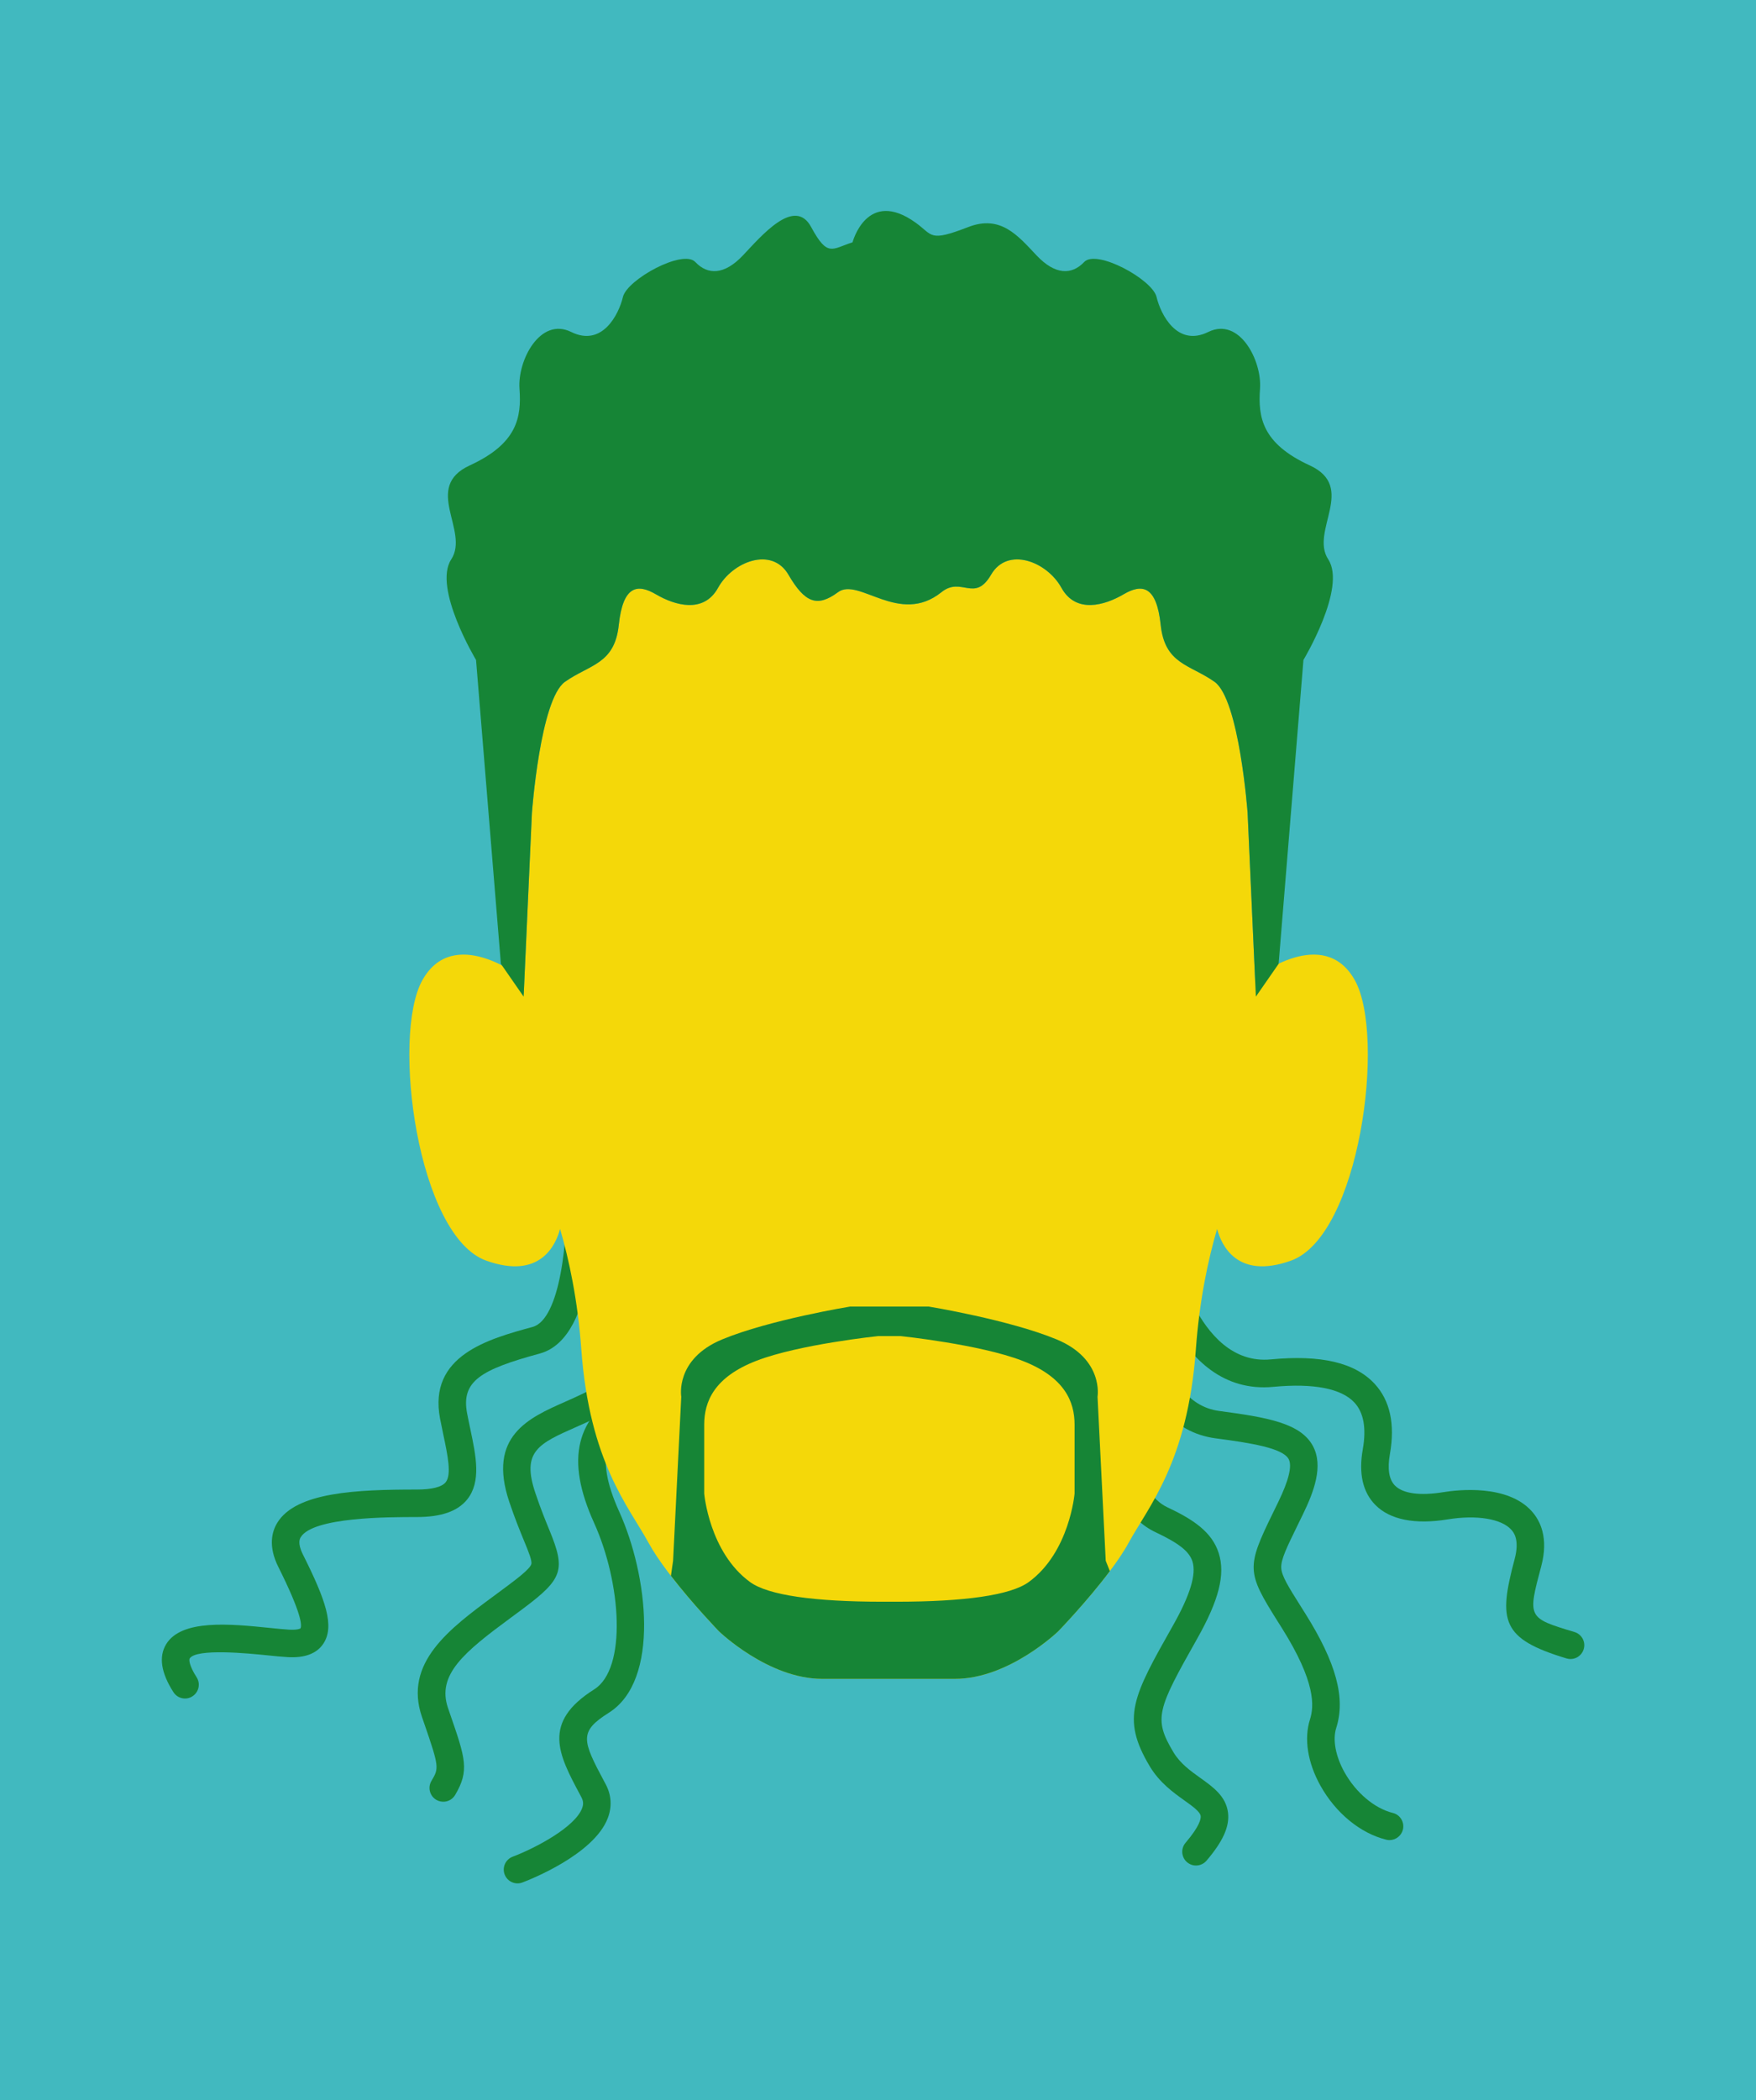 <?xml version="1.0" encoding="utf-8"?>
<!-- Generator: Adobe Illustrator 16.0.0, SVG Export Plug-In . SVG Version: 6.00 Build 0)  -->
<!DOCTYPE svg PUBLIC "-//W3C//DTD SVG 1.1//EN" "http://www.w3.org/Graphics/SVG/1.1/DTD/svg11.dtd">
<svg version="1.1" id="Camada_1" xmlns="http://www.w3.org/2000/svg" xmlns:xlink="http://www.w3.org/1999/xlink" x="0px" y="0px"
	 width="256px" height="306px" viewBox="0 0 256 306" enable-background="new 0 0 256 306" xml:space="preserve">
<rect fill="#41B9BF" width="256" height="306"/>
<g>
	<path fill="#168536" d="M26.98,247.477c-0.663,0-1.307-0.324-1.693-0.92c-1.816-2.828-2.172-5.188-1.057-7.008
		c2.247-3.66,9.361-2.943,15.078-2.363c1.081,0.111,2.057,0.211,2.844,0.258c1.316,0.066,1.648-0.178,1.649-0.182
		c0.239-0.43,0.159-2.195-3.228-8.967c-1.523-3.045-0.916-5.186-0.139-6.441c2.754-4.459,11.556-4.826,20.34-4.826
		c2.183,0,3.636-0.365,4.197-1.062c0.891-1.098,0.295-3.928-0.338-6.924c-0.162-0.762-0.326-1.549-0.48-2.353
		c-1.749-9.194,7.06-11.599,13.492-13.351c3.997-1.094,5.262-12.774,4.879-20.725c-0.053-1.107,0.805-2.05,1.914-2.101
		c1.121-0.058,2.047,0.801,2.098,1.907c0.18,3.733,0.652,22.476-7.832,24.789c-8.607,2.343-11.502,4.017-10.604,8.729
		c0.147,0.772,0.308,1.531,0.464,2.269c0.836,3.959,1.623,7.696-0.473,10.289c-1.391,1.707-3.783,2.539-7.316,2.539
		c-4.136,0-15.116,0-16.924,2.924c-0.131,0.211-0.527,0.854,0.313,2.539c3.302,6.599,4.665,10.422,2.977,12.985
		c-0.955,1.447-2.72,2.115-5.224,1.961c-0.833-0.045-1.871-0.153-3.016-0.269c-2.551-0.258-10.318-1.045-11.247,0.47
		c-0.101,0.16-0.116,0.978,1.009,2.733c0.602,0.933,0.33,2.172-0.604,2.774C27.728,247.373,27.351,247.477,26.98,247.477z"/>
	<path fill="#168536" d="M229.357,241.682c-0.314,0.062-0.648,0.053-0.978-0.047c-9.534-2.875-9.965-5.471-7.567-14.469
		c0.773-2.893-0.181-3.949-0.496-4.295c-1.44-1.592-5.067-2.18-9.243-1.498c-4.781,0.783-8.439,0.055-10.568-2.104
		c-1.837-1.859-2.455-4.588-1.829-8.107c0.54-3.057,0.133-5.342-1.212-6.799c-1.899-2.062-5.985-2.85-11.821-2.299
		c-14.681,1.396-18.52-19.193-18.672-20.07c-0.195-1.078,0.514-2.104,1.574-2.322c0.018,0,0.032-0.002,0.048-0.008
		c1.091-0.195,2.136,0.533,2.331,1.625c0.031,0.176,3.336,17.824,14.34,16.777c7.33-0.697,12.286,0.471,15.151,3.572
		c2.239,2.43,2.985,5.869,2.213,10.225c-0.382,2.164-0.133,3.705,0.733,4.582c1.16,1.182,3.668,1.521,7.062,0.965
		c2.12-0.346,9.308-1.17,12.869,2.764c1.247,1.377,2.506,3.889,1.399,8.027c-2.004,7.525-2.004,7.525,4.847,9.588
		c1.063,0.322,1.666,1.438,1.342,2.502C230.66,241.021,230.059,241.539,229.357,241.682z"/>
	<path fill="#168536" d="M202.57,268.104c-0.161,0-0.324-0.021-0.485-0.062c-3.771-0.935-7.358-3.877-9.588-7.875
		c-1.858-3.328-2.416-6.84-1.524-9.631c0.616-1.937,0.869-5.418-4.072-13.295l-0.666-1.054c-4.486-7.121-4.521-7.856-0.68-15.705
		l0.805-1.655c1.531-3.154,2.037-5.257,1.508-6.236c-0.869-1.614-5.524-2.35-10.627-3.021c-13.288-1.75-13.163-21.637-13.151-22.486
		c0.019-1.105,0.929-2.041,2.034-1.975c1.107,0.012,1.994,0.924,1.982,2.029c-0.002,0.172-0.101,17.166,9.656,18.445
		c7.081,0.936,11.855,1.791,13.639,5.098c1.562,2.898,0.158,6.635-1.424,9.896l-0.815,1.67c-1.563,3.198-2.429,4.967-2.377,6.178
		c0.048,1.183,1.043,2.761,2.848,5.623l0.669,1.063c4.499,7.164,5.887,12.3,4.504,16.642c-0.551,1.718-0.1,4.131,1.198,6.461
		c1.679,2.996,4.377,5.271,7.052,5.935c1.077,0.265,1.731,1.354,1.467,2.435C204.29,267.488,203.471,268.104,202.57,268.104z"/>
	<path fill="#168536" d="M64.842,262.502c-0.42,0.045-0.854-0.039-1.24-0.266c-0.955-0.564-1.271-1.801-0.705-2.754
		c1.099-1.855,1.163-1.969-1.094-8.494l-0.279-0.805c-2.732-7.916,4.025-12.896,10.559-17.713c0.588-0.436,1.181-0.867,1.766-1.309
		c1.424-1.07,3.373-2.523,3.605-3.248c0.153-0.477-0.383-1.785-1.066-3.439c-0.591-1.443-1.331-3.234-2.145-5.66
		c-3.213-9.559,2.828-12.227,8.155-14.578c1.735-0.771,3.53-1.564,5.204-2.604c4.467-2.771,1.754-16.688-0.259-22.993
		c-0.335-1.058,0.245-2.187,1.302-2.524c1.054-0.337,2.184,0.247,2.521,1.303c0.73,2.283,6.895,22.459-1.447,27.631
		c-1.914,1.188-3.926,2.072-5.699,2.857c-5.502,2.436-8.018,3.547-5.971,9.629c0.774,2.301,1.482,4.028,2.051,5.414
		c2.389,5.805,1.955,7.088-3.842,11.43c-0.6,0.447-1.196,0.89-1.792,1.326c-6.77,4.987-10.831,8.293-9.147,13.17l0.277,0.806
		c2.26,6.528,2.867,8.282,0.754,11.852C66.016,262.094,65.449,262.438,64.842,262.502z"/>
	<path fill="#168536" d="M75.07,274.375c-0.662-0.127-1.244-0.586-1.501-1.266c-0.392-1.033,0.133-2.191,1.167-2.584
		c3.369-1.275,9.097-4.32,10.125-7.062c0.219-0.584,0.188-1.062-0.102-1.602l-0.164-0.312c-3.164-5.902-5.655-10.561,2.029-15.404
		c4.809-3.027,3.941-15.521-0.012-24.25c-4.219-9.314-2.727-15.438,4.841-19.85c4.468-2.607,8.391-13.574,9.524-17.586
		c0.305-1.062,1.405-1.691,2.479-1.385c1.069,0.301,1.688,1.412,1.385,2.479c-0.46,1.637-4.712,16.078-11.367,19.961
		c-4.82,2.811-7.04,6.254-3.204,14.725c4.189,9.246,5.996,24.58-1.507,29.307c-4.38,2.76-3.903,3.996-0.63,10.105l0.168,0.312
		c0.832,1.557,0.941,3.254,0.316,4.91c-2.002,5.328-11.398,9.006-12.461,9.408C75.796,274.42,75.42,274.445,75.07,274.375z"/>
	<path fill="#168536" d="M173.957,271.768c-0.323-0.068-0.63-0.215-0.898-0.439c-0.844-0.721-0.941-1.988-0.223-2.832
		c2.119-2.479,2.25-3.553,2.209-3.896c-0.083-0.635-1.188-1.43-2.361-2.264c-1.619-1.158-3.636-2.6-5.061-4.977
		c-4.223-7.062-2.456-10.188,3.396-20.551c2.489-4.408,3.412-7.449,2.826-9.301c-0.469-1.467-1.979-2.662-5.389-4.266
		c-7.966-3.75-7.105-16.318-7.062-16.848c0.084-1.107,1.049-1.936,2.152-1.854c1.104,0.08,1.938,1.047,1.852,2.148
		c-0.207,2.873,0.237,10.779,4.771,12.916c3.793,1.783,6.522,3.604,7.502,6.682c0.987,3.098,0.043,6.834-3.153,12.494
		c-5.832,10.318-6.375,11.615-3.449,16.518c0.992,1.658,2.496,2.727,3.947,3.766c1.827,1.303,3.717,2.652,4.01,5.039
		c0.248,2.012-0.721,4.168-3.135,7C175.396,271.678,174.648,271.908,173.957,271.768z"/>
	<path fill="#F4D809" d="M197.518,142.824c-4.539-8.122-14.338-0.477-14.338-0.477l-0.174,1.047l-1.123-24.94
		c0,0-1.21-16.563-4.826-19.115c-3.619-2.548-7.233-2.548-7.844-8.282c-0.604-5.734-2.711-6.051-5.424-4.458
		c-2.716,1.59-6.939,2.865-9.048-0.957c-2.111-3.824-7.845-6.054-10.255-1.912c-2.409,4.143-4.312,0.201-7.234,2.551
		c-6.154,4.938-12.06-2.229-15.078,0c-3.016,2.229-4.822,1.592-7.235-2.551c-2.415-4.142-8.144-1.912-10.256,1.912
		c-2.11,3.822-6.332,2.547-9.048,0.957c-2.713-1.593-4.82-1.276-5.427,4.458c-0.603,5.734-4.22,5.734-7.839,8.282
		c-3.618,2.552-4.825,19.115-4.825,19.115l-1.197,26.533l-0.44-2.64c0,0-9.799-7.646-14.336,0.477
		c-4.539,8.123-0.718,37.273,9.318,40.854c7.845,2.807,10.135-2.268,10.761-4.619c1.284,4.377,2.571,10.303,3.096,17.527
		c1.192,16.484,6.931,22.936,9.796,28.189c2.867,5.26,10.273,12.904,10.273,12.904s7.166,6.928,15.057,6.928h19.349
		c7.887,0,15.053-6.928,15.053-6.928s7.406-7.646,10.272-12.904c2.865-5.254,8.603-11.705,9.797-28.189
		c0.523-7.225,1.812-13.15,3.093-17.527c0.627,2.354,2.918,7.424,10.763,4.621C198.232,180.098,202.057,150.947,197.518,142.824z"/>
	<path fill="#168536" d="M161.199,227.404l-1.194-23.895c0,0,0.955-5.494-5.976-8.361c-6.93-2.867-18.633-4.781-18.633-4.781H123.93
		c0,0-11.707,1.914-18.636,4.781c-6.933,2.867-5.976,8.361-5.976,8.361l-1.192,23.895c0,0-0.122,0.832-0.315,2.191
		c3.206,4.156,7.004,8.084,7.004,8.084s7.166,6.928,15.057,6.928h19.349c7.887,0,15.053-6.928,15.053-6.928s4.228-4.365,7.528-8.771
		C161.419,227.955,161.199,227.404,161.199,227.404z M156.658,217.607c0,0-0.721,8.562-6.688,12.902
		c-2.631,1.91-9.32,2.863-19.352,2.863h-1.91c-10.036,0-16.729-0.953-19.354-2.863c-5.967-4.342-6.69-12.902-6.69-12.902v-10.033
		c0-3.346,1.434-6.932,7.644-9.32c6.214-2.389,17.681-3.582,17.681-3.582h3.343c0,0,11.467,1.193,17.681,3.582
		c6.213,2.389,7.646,5.975,7.646,9.32L156.658,217.607L156.658,217.607z"/>
	<path fill="#168536" d="M133.484,32.441c2.57,1.842,1.912,2.866,7.687,0.635c4.729-1.823,7.237,1.277,9.949,4.142
		c2.716,2.867,5.127,2.867,6.938,0.956c1.809-1.911,9.953,2.549,10.551,5.098c0.604,2.548,3.016,7.327,7.539,5.096
		c4.523-2.23,7.845,4.142,7.543,8.282c-0.301,4.143,0.302,7.967,7.235,11.152c6.937,3.182,0,9.557,2.712,13.698
		c2.719,4.141-3.615,14.655-3.615,14.655l-3.619,44.278l-3.315,4.777l-1.205-26.758c0,0-1.21-16.563-4.827-19.115
		c-3.617-2.548-7.232-2.548-7.843-8.282c-0.604-5.734-2.711-6.051-5.424-4.458c-2.716,1.59-6.938,2.865-9.048-0.957
		c-2.111-3.824-7.846-6.054-10.254-1.912c-2.41,4.143-4.312,0.201-7.235,2.551c-6.155,4.938-12.06-2.229-15.078,0
		c-3.016,2.229-4.822,1.592-7.235-2.551c-2.415-4.142-8.144-1.912-10.256,1.912c-2.11,3.822-6.332,2.547-9.048,0.957
		c-2.713-1.593-4.82-1.276-5.427,4.458c-0.603,5.734-4.22,5.734-7.839,8.282c-3.618,2.552-4.825,19.115-4.825,19.115l-1.206,26.758
		l-3.317-4.777L69.4,96.156c0,0-6.332-10.515-3.615-14.655c2.713-4.142-4.223-10.516,2.713-13.698
		c6.933-3.185,7.536-7.01,7.238-11.152c-0.306-4.141,3.015-10.513,7.537-8.282c4.521,2.231,6.935-2.548,7.541-5.096
		c0.603-2.549,8.743-7.009,10.551-5.098c1.811,1.912,4.223,1.912,6.939-0.956c2.713-2.865,7.54-8.6,9.949-4.142
		c2.414,4.461,3.018,3.187,6.033,2.231C124.287,35.307,126.382,27.343,133.484,32.441z"/>
</g>
</svg>
